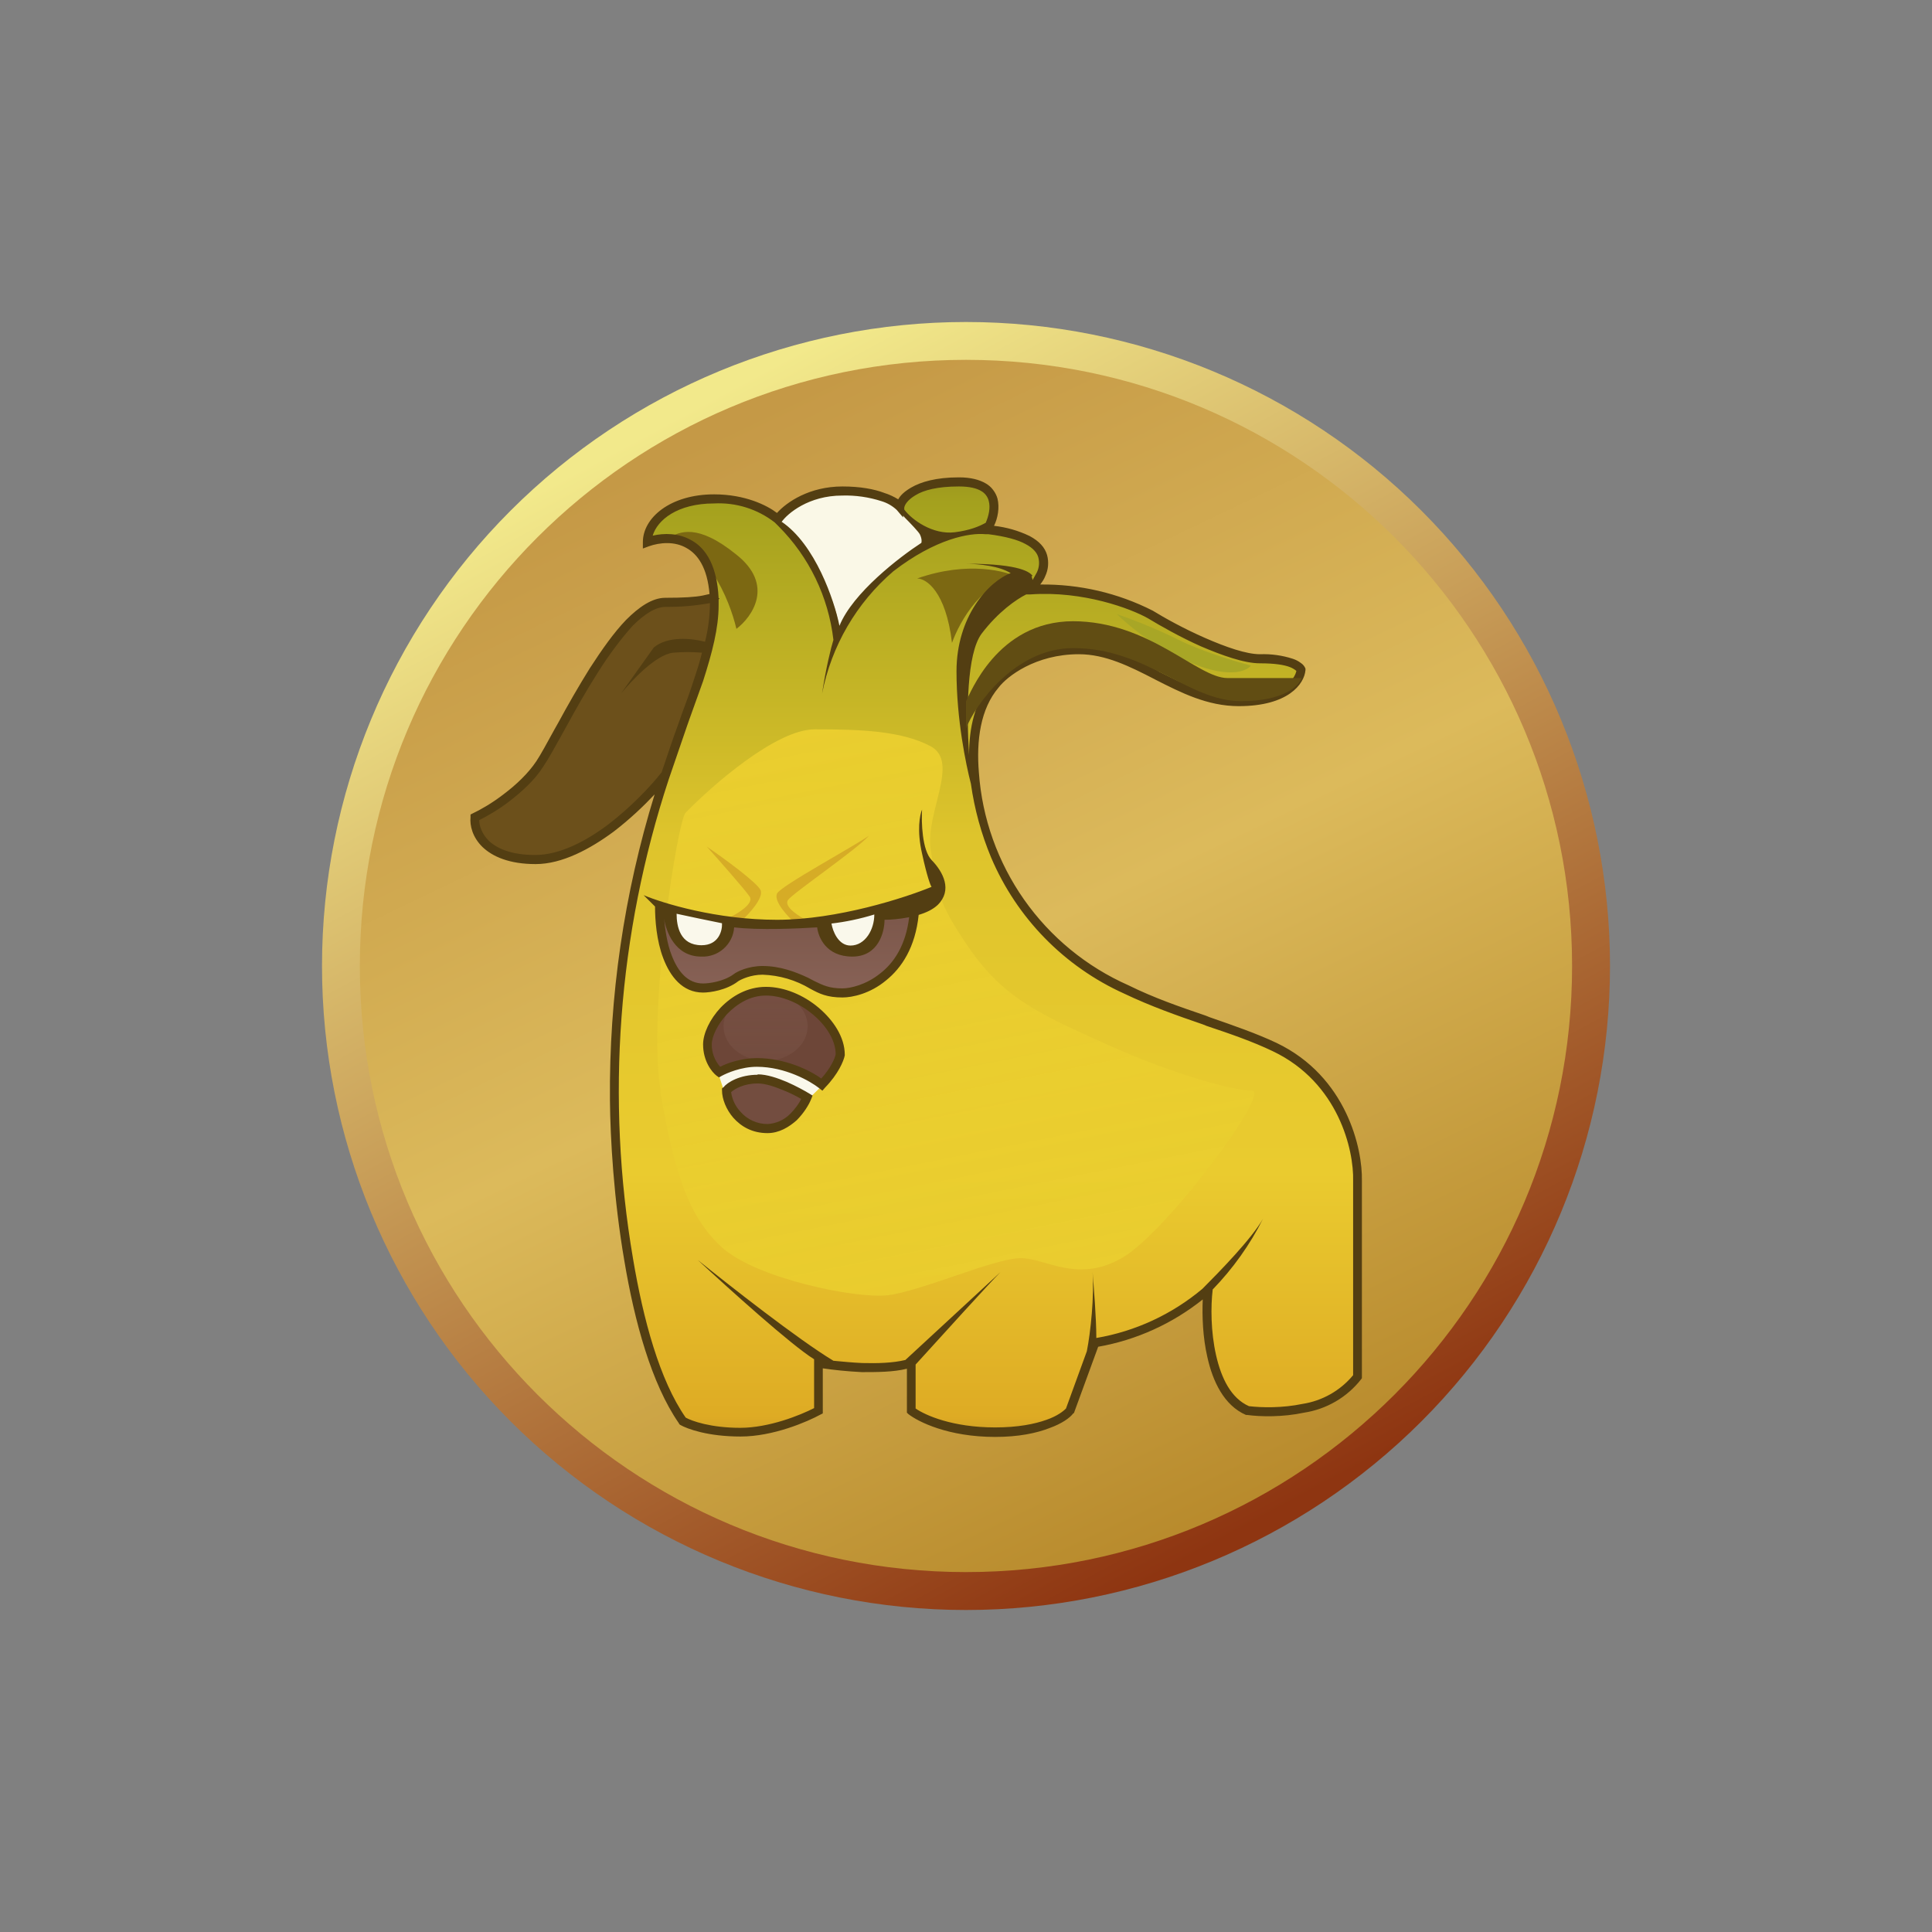 <svg width="24" height="24" viewBox="0 0 24 24" fill="none" xmlns="http://www.w3.org/2000/svg">
<rect x="0" y="0" width="24" height="24" fill="#808080" stroke="none"/>
<path d="M12 20C14.122 20 16.157 19.157 17.657 17.657C19.157 16.157 20 14.122 20 12C20 9.878 19.157 7.843 17.657 6.343C16.157 4.843 14.122 4 12 4C9.878 4 7.843 4.843 6.343 6.343C4.843 7.843 4 9.878 4 12C4 14.122 4.843 16.157 6.343 17.657C7.843 19.157 9.878 20 12 20ZM12 19.393C13.961 19.393 15.841 18.614 17.227 17.228C18.614 15.841 19.393 13.961 19.393 12C19.393 10.039 18.614 8.159 17.227 6.772C15.841 5.386 13.961 4.607 12 4.607C10.039 4.607 8.159 5.386 6.772 6.772C5.386 8.159 4.607 10.039 4.607 12C4.607 13.961 5.386 15.841 6.772 17.228C8.159 18.614 10.039 19.393 12 19.393Z" fill="url(#paint0_linear_328_37182)"/>
<path d="M12 19.529C16.158 19.529 19.529 16.158 19.529 12C19.529 7.841 16.158 4.47 12 4.47C7.841 4.47 4.47 7.841 4.47 12C4.47 16.158 7.841 19.529 12 19.529Z" fill="url(#paint1_linear_328_37182)"/>
<path d="M11.538 6.681L11.162 6.281C11.369 5.99 11.689 5.905 12.131 5.999C12.48 6.079 12.367 6.413 12.273 6.573C12.404 6.587 12.715 6.667 12.899 6.846C13.077 7.03 12.899 7.232 12.79 7.317C13.035 7.331 13.576 7.378 13.783 7.448C14.047 7.533 15.265 8.117 15.52 8.168C15.774 8.216 16.014 8.216 16.131 8.286C16.254 8.347 16.051 8.55 15.755 8.648C15.458 8.752 15.299 8.677 15.073 8.677C14.847 8.677 13.943 8.079 13.383 8.079C12.823 8.079 12.428 8.408 12.268 8.648C12.113 8.893 12.018 9.383 12.174 10.032C12.301 10.55 12.55 10.983 12.663 11.133C13.548 12.441 14.748 12.531 15.793 13.016C16.099 13.162 16.362 13.388 16.554 13.668C16.745 13.95 16.86 14.276 16.884 14.616V17.063C16.743 17.406 16.188 17.514 15.929 17.529C15.807 17.529 15.534 17.519 15.44 17.481C15.345 17.448 15.214 17.251 15.157 17.152C14.936 16.86 14.955 16.262 14.993 16.004C14.616 16.365 14.139 16.604 13.623 16.686L13.308 17.529C13.232 17.618 12.955 17.797 12.428 17.797C12.044 17.799 11.666 17.707 11.327 17.529V16.936C11.294 16.954 11.153 16.992 10.823 16.992C10.494 16.992 10.258 16.936 10.178 16.907V17.529C9.99 17.623 9.454 17.797 9.054 17.797C8.738 17.797 8.522 17.67 8.456 17.608C8.324 17.406 8.004 16.714 7.788 15.566C7.524 14.136 7.694 12.856 7.694 12.126C7.694 11.543 8.188 9.853 8.437 9.081C8.738 8.39 8.87 7.778 8.898 7.557C8.898 6.71 8.371 6.616 8.108 6.677H8.033C8.466 5.957 9.091 6.168 9.623 6.437C10.047 6.653 10.348 7.505 10.447 7.91C10.666 7.449 11.016 7.062 11.454 6.799L11.538 6.677V6.681Z" fill="url(#paint2_linear_328_37182)"/>
<path d="M8.207 13.554C8.038 12.561 8.423 10.165 8.518 10.095C8.856 9.747 9.647 9.06 10.118 9.06C10.692 9.06 11.2 9.078 11.562 9.271C11.925 9.469 11.492 10.095 11.562 10.556C11.638 11.012 11.609 11.158 12.047 11.789C12.485 12.415 12.941 12.608 13.741 12.97C14.541 13.332 15.308 13.549 15.553 13.549C15.793 13.549 14.489 15.314 13.934 15.629C13.379 15.944 12.993 15.629 12.678 15.629C12.362 15.629 11.445 16.038 11.03 16.09C10.621 16.137 9.365 15.874 8.955 15.483C8.541 15.097 8.372 14.542 8.202 13.554H8.207Z" fill="url(#paint3_linear_328_37182)"/>
<path d="M8.988 13.534L8.917 13.318C8.965 13.29 9.157 13.224 9.539 13.191C9.915 13.158 10.15 13.37 10.216 13.483L10.033 13.661L8.988 13.534Z" fill="#FAF8EB"/>
<path d="M8.301 6.683C8.442 6.607 8.659 6.494 9.148 6.89C9.623 7.266 9.346 7.662 9.148 7.812C9.063 7.445 8.762 6.711 8.226 6.711C8.249 6.706 8.273 6.692 8.301 6.678V6.683ZM12.677 7.186C12.508 7.092 12.023 6.965 11.393 7.186C11.506 7.186 11.75 7.346 11.826 7.986C11.92 7.723 12.216 7.186 12.673 7.186H12.677Z" fill="#7C6812"/>
<path d="M8.329 11.285L8.174 11.238C8.16 11.266 8.146 11.402 8.226 11.68C8.325 12.028 8.503 12.273 8.762 12.273C9.021 12.273 9.28 12.038 9.449 12.038C9.623 12.038 9.92 12.132 10.113 12.221C10.268 12.296 10.433 12.315 10.499 12.315C11.205 12.315 11.383 11.567 11.383 11.195L10.95 11.289C10.95 11.454 10.885 11.793 10.621 11.807C10.353 11.821 10.245 11.572 10.23 11.44L9.529 11.482L9.045 11.44C9.092 11.558 9.082 11.788 8.706 11.788C8.329 11.788 8.296 11.454 8.329 11.285Z" fill="url(#paint4_linear_328_37182)"/>
<path d="M8.353 11.28L9.012 11.44C9.059 11.543 9.054 11.76 8.682 11.76C8.32 11.76 8.31 11.44 8.353 11.28ZM10.268 11.449L10.918 11.284C10.922 11.449 10.87 11.778 10.63 11.778C10.386 11.778 10.287 11.557 10.268 11.449Z" fill="#FAF8EB"/>
<path d="M14.81 8.24C14.462 8.095 14.145 7.888 13.873 7.628C14.014 7.675 14.363 7.807 14.64 7.948C14.922 8.089 15.355 8.221 15.539 8.268C15.487 8.339 15.266 8.428 14.81 8.24Z" fill="#A8A626"/>
<path d="M10.499 6.117C10.08 6.117 9.755 6.334 9.647 6.447C9.906 6.71 10.424 7.364 10.424 7.868C10.717 7.399 11.107 6.998 11.567 6.691L11.299 6.442C11.205 6.334 10.918 6.117 10.499 6.117Z" fill="#FAF8E7"/>
<path d="M6.659 9.474C6.447 9.803 6.094 10.071 5.939 10.165C5.915 10.217 5.93 10.377 6.146 10.551C6.358 10.73 6.527 10.73 6.584 10.707C7.214 10.707 7.911 10.034 8.174 9.7L8.353 9.356C8.777 8.453 8.894 7.7 8.904 7.436C8.838 7.45 8.701 7.474 8.668 7.474L8.174 7.488L7.892 7.676C7.591 7.817 6.923 9.06 6.659 9.474Z" fill="url(#paint5_linear_328_37182)"/>
<path d="M9.496 12.32C9.049 12.32 8.838 12.772 8.791 12.998L8.885 13.318C8.941 13.271 9.125 13.186 9.431 13.186C9.732 13.186 10.089 13.36 10.231 13.45C10.292 13.351 10.419 13.149 10.447 13.12C10.456 12.814 10.052 12.32 9.496 12.32Z" fill="#6D4638"/>
<path d="M9.393 13.417C9.219 13.389 9.049 13.502 8.988 13.558C9.035 13.713 9.191 14.019 9.487 14.019C9.788 14.019 9.976 13.77 10.033 13.643C9.892 13.582 9.567 13.45 9.393 13.417Z" fill="url(#paint6_linear_328_37182)"/>
<path d="M9.511 13.177C9.799 13.177 10.033 12.985 10.033 12.749C10.033 12.512 9.799 12.32 9.511 12.32C9.222 12.32 8.988 12.512 8.988 12.749C8.988 12.985 9.222 13.177 9.511 13.177Z" fill="url(#paint7_linear_328_37182)"/>
<path d="M9.313 11.139C9.369 11.224 9.162 11.351 9.054 11.402L9.214 11.435C9.308 11.351 9.487 11.153 9.449 11.059C9.402 10.96 8.988 10.659 8.781 10.518C8.937 10.692 9.257 11.054 9.313 11.139ZM9.788 11.181C9.732 11.266 9.939 11.393 10.047 11.445L9.887 11.478C9.793 11.393 9.609 11.2 9.652 11.101C9.694 11.007 10.593 10.523 10.795 10.381C10.64 10.556 9.845 11.097 9.788 11.181Z" fill="#D6AC26"/>
<path fill-rule="evenodd" clip-rule="evenodd" d="M11.911 5.93C11.628 5.93 11.44 5.986 11.318 6.057C11.238 6.104 11.186 6.151 11.158 6.203C11.103 6.169 11.045 6.142 10.984 6.123C10.861 6.076 10.687 6.043 10.466 6.043C10.056 6.043 9.774 6.236 9.652 6.372C9.529 6.278 9.257 6.141 8.871 6.141C8.325 6.141 7.986 6.433 7.986 6.734V6.814L8.061 6.786C8.193 6.739 8.381 6.72 8.532 6.81C8.664 6.885 8.786 7.045 8.814 7.379L8.729 7.398C8.635 7.417 8.489 7.426 8.264 7.426C8.099 7.426 7.934 7.544 7.779 7.699C7.624 7.859 7.473 8.076 7.327 8.301C7.186 8.527 7.049 8.767 6.937 8.974L6.889 9.059C6.795 9.229 6.72 9.37 6.664 9.454C6.56 9.61 6.409 9.751 6.259 9.864C6.108 9.981 5.962 10.062 5.873 10.104L5.845 10.118V10.151C5.835 10.254 5.868 10.4 5.995 10.523C6.118 10.64 6.325 10.734 6.654 10.734C6.984 10.734 7.332 10.546 7.624 10.33C7.821 10.179 7.995 10.014 8.132 9.868C7.752 11.1 7.565 12.382 7.577 13.671C7.581 14.137 7.624 14.894 7.755 15.657C7.882 16.419 8.094 17.191 8.433 17.68L8.438 17.69L8.447 17.699C8.537 17.751 8.795 17.845 9.2 17.845C9.605 17.845 10.028 17.662 10.193 17.572L10.221 17.558V16.998C10.348 17.017 10.522 17.036 10.706 17.045C10.894 17.045 11.097 17.045 11.266 17.003V17.549L11.285 17.567C11.407 17.662 11.779 17.85 12.362 17.85C12.654 17.85 12.875 17.803 13.035 17.741C13.191 17.685 13.29 17.614 13.332 17.558L13.341 17.553L13.642 16.73C14.118 16.646 14.564 16.443 14.941 16.142C14.932 16.344 14.941 16.612 14.998 16.857C15.064 17.158 15.205 17.459 15.478 17.577H15.492C15.661 17.6 15.934 17.605 16.198 17.549C16.479 17.506 16.733 17.358 16.908 17.134L16.918 17.12V14.668C16.927 14.273 16.73 13.374 15.859 12.956C15.61 12.838 15.322 12.739 15.026 12.636L14.979 12.617C14.659 12.508 14.334 12.396 14.019 12.24C13.498 12.01 13.05 11.642 12.722 11.176C12.395 10.71 12.2 10.164 12.16 9.596C12.127 9.2 12.179 8.805 12.405 8.541C12.508 8.405 12.861 8.127 13.402 8.127C13.732 8.127 14.033 8.278 14.344 8.438L14.353 8.443C14.668 8.603 14.998 8.772 15.388 8.772C16 8.772 16.202 8.499 16.217 8.325V8.306C16.206 8.277 16.186 8.253 16.16 8.236C16.13 8.213 16.097 8.196 16.061 8.184C15.929 8.141 15.79 8.122 15.652 8.127C15.482 8.127 15.228 8.038 14.97 7.925C14.711 7.812 14.466 7.676 14.32 7.586C13.887 7.366 13.408 7.255 12.922 7.261C12.946 7.229 12.97 7.196 12.984 7.158C13.023 7.076 13.031 6.982 13.007 6.894C12.979 6.8 12.913 6.725 12.791 6.659C12.652 6.592 12.502 6.549 12.348 6.532C12.395 6.438 12.419 6.306 12.391 6.193C12.38 6.154 12.361 6.117 12.336 6.085C12.312 6.052 12.28 6.025 12.245 6.005C12.165 5.958 12.056 5.93 11.915 5.93H11.911ZM8.217 9.6C8.292 9.379 8.358 9.177 8.428 8.989L8.461 8.894C8.522 8.73 8.579 8.574 8.626 8.424C8.664 8.311 8.697 8.207 8.72 8.108C8.601 8.098 8.481 8.098 8.362 8.108C8.146 8.132 7.845 8.457 7.713 8.617L8.122 8.043C8.297 7.897 8.598 7.93 8.758 7.972C8.798 7.815 8.818 7.654 8.819 7.492C8.637 7.525 8.453 7.541 8.268 7.539C8.146 7.539 8.009 7.624 7.859 7.774C7.718 7.93 7.562 8.137 7.421 8.363C7.28 8.584 7.148 8.819 7.035 9.026L6.988 9.111C6.894 9.28 6.814 9.426 6.753 9.516C6.645 9.69 6.48 9.836 6.329 9.953C6.188 10.062 6.047 10.141 5.953 10.188C5.953 10.259 5.986 10.358 6.071 10.443C6.169 10.537 6.344 10.621 6.649 10.621C6.946 10.621 7.271 10.457 7.558 10.24C7.84 10.024 8.08 9.77 8.217 9.596V9.6ZM8.927 7.445V7.52C8.927 7.803 8.847 8.108 8.734 8.461L8.565 8.932L8.532 9.026L8.306 9.685C7.675 11.604 7.524 13.647 7.864 15.638C7.991 16.391 8.193 17.144 8.518 17.61C8.593 17.652 8.828 17.737 9.195 17.737C9.553 17.737 9.939 17.581 10.113 17.492V16.885C9.831 16.711 9.049 16.005 8.668 15.652C9.054 15.963 9.915 16.64 10.353 16.904C10.457 16.913 10.584 16.927 10.711 16.932C10.899 16.937 11.092 16.932 11.247 16.894L12.428 15.803C12.287 15.944 11.708 16.584 11.374 16.951V17.497C11.496 17.581 11.831 17.732 12.362 17.732C12.645 17.732 12.852 17.69 12.998 17.638C13.134 17.591 13.21 17.53 13.242 17.497L13.501 16.786C13.548 16.551 13.595 16.099 13.572 15.798C13.586 15.972 13.619 16.367 13.619 16.621C14.105 16.538 14.559 16.327 14.937 16.01C15.153 15.793 15.548 15.389 15.69 15.139C15.527 15.463 15.316 15.759 15.064 16.019V16.024C15.04 16.226 15.04 16.541 15.106 16.833C15.172 17.125 15.294 17.37 15.515 17.468C15.675 17.487 15.93 17.492 16.179 17.44C16.426 17.402 16.65 17.275 16.809 17.083V14.668C16.819 14.292 16.631 13.45 15.812 13.059C15.567 12.941 15.285 12.843 14.988 12.744L14.941 12.725C14.626 12.617 14.292 12.499 13.967 12.344C13.221 12.008 12.63 11.403 12.311 10.65C12.189 10.357 12.105 10.05 12.061 9.737C12 9.501 11.882 8.937 11.882 8.339C11.882 7.661 12.278 7.224 12.555 7.12C12.414 7.031 12.169 7.007 12.009 7.003C12.692 7.003 12.795 7.116 12.824 7.149L12.828 7.153L12.814 7.158L12.828 7.205L12.88 7.111C12.908 7.054 12.915 6.989 12.899 6.927C12.885 6.871 12.838 6.81 12.739 6.758C12.645 6.706 12.494 6.664 12.278 6.636H12.24C12.052 6.617 11.628 6.687 11.097 7.097C10.639 7.49 10.328 8.025 10.212 8.617C10.259 8.301 10.325 8.038 10.353 7.949C10.291 7.414 10.051 6.917 9.671 6.537L9.624 6.49C9.409 6.323 9.142 6.24 8.871 6.254C8.414 6.254 8.165 6.461 8.108 6.654C8.249 6.621 8.433 6.621 8.588 6.711C8.777 6.814 8.908 7.04 8.927 7.431H8.937C8.937 7.44 8.932 7.44 8.927 7.445ZM9.708 6.48C10.127 6.763 10.363 7.454 10.428 7.774C10.593 7.365 11.177 6.918 11.445 6.744C11.45 6.734 11.454 6.692 11.426 6.636C11.407 6.603 11.322 6.513 11.238 6.428L11.219 6.405V6.428L11.139 6.334C11.085 6.284 11.021 6.247 10.951 6.226C10.793 6.175 10.627 6.151 10.461 6.156C10.047 6.156 9.784 6.377 9.708 6.485V6.48ZM11.233 6.33C11.327 6.457 11.586 6.645 11.859 6.612C12.047 6.589 12.169 6.537 12.245 6.494C12.282 6.41 12.306 6.306 12.282 6.221C12.276 6.196 12.264 6.172 12.248 6.151C12.232 6.13 12.211 6.112 12.188 6.099C12.132 6.066 12.047 6.043 11.911 6.043C11.642 6.043 11.473 6.09 11.374 6.151C11.271 6.212 11.238 6.273 11.233 6.306V6.33ZM12.315 8.471C12.108 8.716 12.038 9.045 12.038 9.379C12.005 8.843 12.009 8.123 12.193 7.873C12.4 7.6 12.626 7.445 12.748 7.384H12.8C13.459 7.337 14.052 7.563 14.259 7.68C14.414 7.774 14.664 7.916 14.918 8.029C15.181 8.141 15.454 8.24 15.652 8.24C15.835 8.24 15.953 8.259 16.024 8.287C16.053 8.298 16.08 8.314 16.104 8.334C16.085 8.433 15.939 8.664 15.388 8.664C15.031 8.664 14.72 8.504 14.4 8.344L14.386 8.334C14.08 8.174 13.765 8.014 13.402 8.014C12.824 8.014 12.442 8.311 12.32 8.471H12.315ZM9.652 11.426C8.899 11.426 8.231 11.219 7.995 11.12L8.137 11.261C8.137 11.426 8.155 11.685 8.24 11.906C8.325 12.127 8.475 12.33 8.734 12.33C8.819 12.33 9.026 12.302 9.172 12.188C9.209 12.165 9.327 12.108 9.473 12.108C9.682 12.115 9.887 12.175 10.066 12.283C10.179 12.344 10.273 12.391 10.466 12.391C10.588 12.391 10.809 12.344 11.007 12.179C11.2 12.024 11.37 11.77 11.412 11.365C11.506 11.337 11.586 11.299 11.647 11.243C11.835 11.059 11.718 10.833 11.572 10.683C11.454 10.56 11.445 10.212 11.454 10.057C11.426 10.123 11.388 10.316 11.454 10.603C11.515 10.885 11.558 10.998 11.572 11.017C11.242 11.153 10.4 11.426 9.652 11.426ZM11.299 11.393C11.177 11.417 11.063 11.426 10.988 11.426C10.988 11.577 10.913 11.883 10.588 11.883C10.259 11.883 10.165 11.638 10.151 11.52C9.934 11.534 9.421 11.558 9.12 11.52C9.113 11.622 9.066 11.717 8.989 11.785C8.913 11.853 8.813 11.888 8.711 11.883C8.381 11.883 8.273 11.563 8.249 11.412C8.264 11.553 8.287 11.723 8.344 11.868C8.424 12.076 8.546 12.217 8.734 12.217C8.809 12.217 8.988 12.193 9.111 12.104C9.158 12.066 9.299 12 9.473 12C9.689 12 9.878 12.071 10.038 12.146L10.118 12.188C10.226 12.24 10.301 12.278 10.466 12.278C10.56 12.278 10.758 12.236 10.937 12.09C11.101 11.963 11.252 11.746 11.294 11.393H11.299ZM8.405 11.351C8.593 11.392 8.781 11.431 8.969 11.469C8.974 11.563 8.927 11.742 8.715 11.742C8.447 11.742 8.405 11.506 8.405 11.351ZM10.325 11.473C10.507 11.452 10.686 11.414 10.861 11.36C10.861 11.548 10.748 11.746 10.565 11.746C10.414 11.746 10.344 11.567 10.329 11.473H10.325ZM8.842 12.974C8.842 12.876 8.913 12.725 9.031 12.598C9.158 12.466 9.322 12.367 9.515 12.367C9.713 12.367 9.93 12.461 10.099 12.603C10.268 12.744 10.381 12.927 10.381 13.097C10.372 13.144 10.325 13.261 10.202 13.398C10.061 13.294 9.751 13.144 9.402 13.144C9.214 13.144 9.035 13.205 8.946 13.252C8.877 13.174 8.84 13.073 8.842 12.97V12.974ZM9.515 12.259C9.285 12.259 9.092 12.372 8.951 12.518C8.819 12.659 8.734 12.838 8.734 12.974C8.734 13.181 8.842 13.318 8.904 13.365L8.932 13.384L8.965 13.365C9.026 13.332 9.205 13.252 9.402 13.252C9.755 13.252 10.066 13.431 10.174 13.516L10.216 13.549L10.249 13.511C10.414 13.341 10.48 13.181 10.494 13.111V13.101C10.494 12.885 10.353 12.673 10.169 12.518C9.986 12.363 9.746 12.259 9.515 12.259ZM9.2 13.812C9.136 13.745 9.095 13.659 9.082 13.567C9.129 13.525 9.242 13.459 9.412 13.459C9.506 13.459 9.619 13.497 9.732 13.544C9.817 13.577 9.897 13.619 9.953 13.652C9.925 13.709 9.878 13.774 9.817 13.836C9.742 13.912 9.641 13.958 9.534 13.963C9.471 13.963 9.408 13.95 9.351 13.924C9.293 13.898 9.242 13.86 9.2 13.812ZM9.412 13.351C9.191 13.351 9.035 13.445 8.988 13.506L8.969 13.52V13.544C8.969 13.652 9.021 13.784 9.111 13.887C9.209 13.996 9.346 14.076 9.534 14.076C9.68 14.076 9.802 14 9.897 13.916C9.986 13.826 10.047 13.727 10.075 13.657L10.094 13.61L10.056 13.586C9.995 13.549 9.892 13.492 9.774 13.44C9.661 13.393 9.529 13.346 9.412 13.346V13.351Z" fill="#533E12"/>
<path d="M13.332 7.717C12.381 7.717 12.047 8.635 12 8.71V9.049C12.108 8.771 12.602 8.051 13.332 8.051C14.245 8.051 14.758 8.71 15.416 8.71C15.944 8.71 16.136 8.522 16.169 8.423H15.247C14.875 8.423 14.278 7.717 13.327 7.717H13.332Z" fill="#614D13"/>
<defs>
<linearGradient id="paint0_linear_328_37182" x1="8.955" y1="4.88" x2="16.306" y2="18.532" gradientUnits="userSpaceOnUse">
<stop stop-color="#F2E98B"/>
<stop offset="1" stop-color="#8E3511"/>
</linearGradient>
<linearGradient id="paint1_linear_328_37182" x1="8.64" y1="5.495" x2="15.455" y2="19.695" gradientUnits="userSpaceOnUse">
<stop stop-color="#C59946"/>
<stop offset="0.46" stop-color="#DCBA5B"/>
<stop offset="1" stop-color="#B48527"/>
</linearGradient>
<linearGradient id="paint2_linear_328_37182" x1="12.001" y1="3.998" x2="12.001" y2="19.999" gradientUnits="userSpaceOnUse">
<stop stop-color="#745F1C"/>
<stop offset="0.14" stop-color="#A4A11E"/>
<stop offset="0.4" stop-color="#DEC42C"/>
<stop offset="0.66" stop-color="#EACB2F"/>
<stop offset="0.85" stop-color="#DEAB24"/>
<stop offset="0.96" stop-color="#63470C"/>
</linearGradient>
<linearGradient id="paint3_linear_328_37182" x1="7.127" y1="5.863" x2="9.947" y2="19.944" gradientUnits="userSpaceOnUse">
<stop stop-color="#EACE2F" stop-opacity="0"/>
<stop offset="0.14" stop-color="#EACE2F"/>
<stop offset="0.89" stop-color="#EACE2F" stop-opacity="0.84"/>
<stop offset="1" stop-color="#EACE2F" stop-opacity="0"/>
</linearGradient>
<linearGradient id="paint4_linear_328_37182" x1="12.004" y1="4" x2="12.004" y2="20" gradientUnits="userSpaceOnUse">
<stop offset="0.19" stop-color="#492715"/>
<stop offset="0.55" stop-color="#8D675C"/>
</linearGradient>
<linearGradient id="paint5_linear_328_37182" x1="9.287" y1="11.55" x2="14.624" y2="15.909" gradientUnits="userSpaceOnUse">
<stop stop-color="#6C501B"/>
<stop offset="0.29" stop-color="#DDAD0E"/>
<stop offset="0.58" stop-color="#DC8D0E"/>
<stop offset="1" stop-color="#7E6411"/>
</linearGradient>
<linearGradient id="paint6_linear_328_37182" x1="1.838" y1="12.059" x2="21.73" y2="12.059" gradientUnits="userSpaceOnUse">
<stop stop-color="#6D4638"/>
<stop offset="0.56" stop-color="#765043"/>
<stop offset="1" stop-color="#6D4638"/>
</linearGradient>
<linearGradient id="paint7_linear_328_37182" x1="12" y1="4" x2="12" y2="20" gradientUnits="userSpaceOnUse">
<stop stop-color="#8C665C"/>
<stop offset="0.72" stop-color="#8C665C" stop-opacity="0"/>
</linearGradient>
</defs>
</svg>
